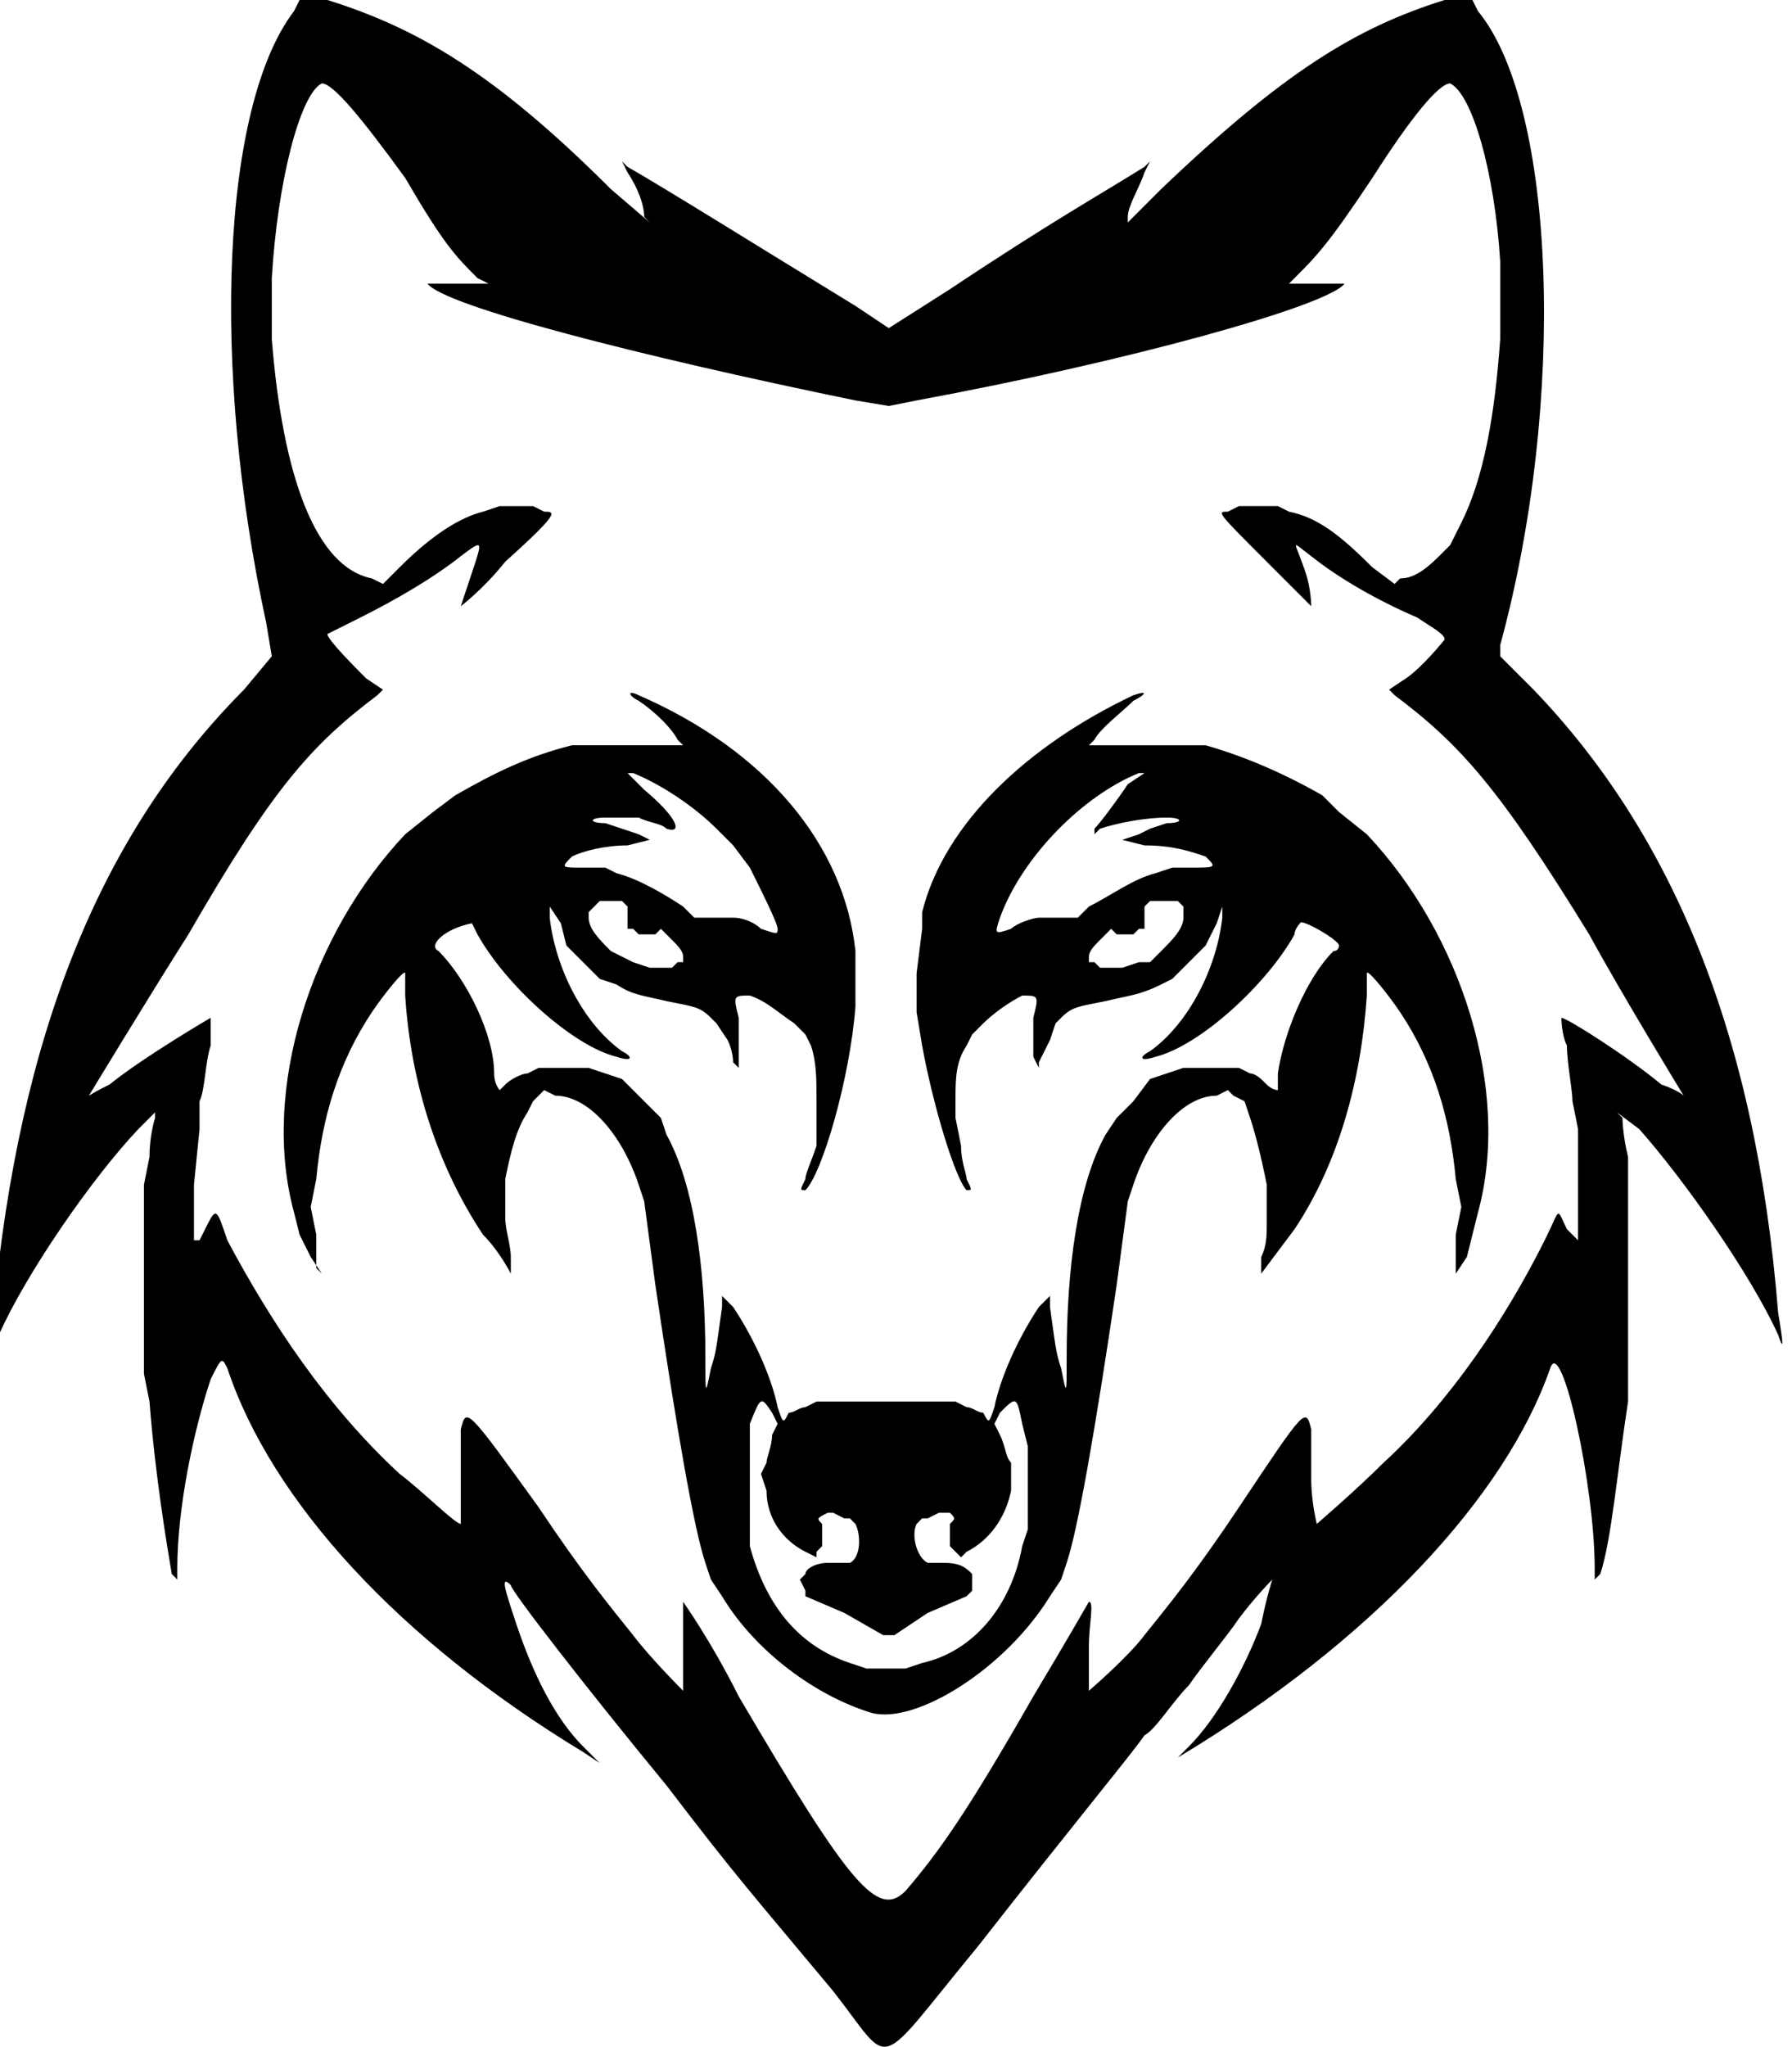 <?xml version="1.0" encoding="UTF-8" standalone="no"?>
<svg
     xmlns:dc="http://purl.org/dc/elements/1.1/"
     xmlns:cc="http://creativecommons.org/ns#"
     xmlns:rdf="http://www.w3.org/1999/02/22-rdf-syntax-ns#"
     xmlns:svg="http://www.w3.org/2000/svg"
     xmlns="http://www.w3.org/2000/svg"
     xmlns:sodipodi="http://sodipodi.sourceforge.net/DTD/sodipodi-0.dtd"
     xmlns:inkscape="http://www.inkscape.org/namespaces/inkscape"
     inkscape:version="1.1-dev (1:0.92.0+devel+202003241343+2742de5)"
     sodipodi:docname="wolf.svg"
     id="svg5"
     width="75"
     viewBox="97.93 100.3 32.2 36.8"
     version="1.1"
     height="85.61">
    <sodipodi:namedview
         inkscape:current-layer="svg5"
         inkscape:window-maximized="1"
         inkscape:window-y="27"
         inkscape:window-x="0"
         inkscape:cy="42.81"
         inkscape:cx="37.14"
         inkscape:zoom="9.648"
         showgrid="false"
         id="namedview7"
         inkscape:window-height="983"
         inkscape:window-width="1920"
         inkscape:pageshadow="2"
         inkscape:pageopacity="0"
         guidetolerance="10"
         gridtolerance="10"
         objecttolerance="10"
         borderopacity="1"
         bordercolor="#666666"
         pagecolor="#ffffff" />
    <defs
         id="defs2" />
    <path
         style="fill:#000000;stroke:none;stroke-width:1;stroke-opacity:1"
         id="path8159"
         d="m 112.9,136.1 c -1.5,-1.8 -1.7,-2 -3,-3.7 -1.4,-1.7 -2.8,-3.5 -2.8,-3.6 -0.2,-0.2 -0.1,0.1 0.1,0.7 0.3,0.9 0.7,1.7 1.2,2.2 l 0.3,0.3 -0.3,-0.2 c -3.3,-2 -5.6,-4.5 -6.4,-6.9 -0.1,-0.2 -0.1,-0.2 -0.3,0.2 -0.3,0.9 -0.6,2.3 -0.6,3.4 v 0.2 l -0.1,-0.1 c -0.1,-0.6 -0.3,-1.8 -0.4,-3.1 l -0.1,-0.5 v -1.7 -1.7 l 0.1,-0.5 c 0,-0.4 0.1,-0.7 0.1,-0.7 v -0.1 l -0.3,0.3 c -0.85,0.9 -2.02,2.6 -2.51,3.7 -0.12,0.3 -0.13,0.2 -0.1,-0.4 0.47,-5 1.92,-8.6 4.51,-11.2 l 0.5,-0.6 -0.1,-0.6 c -1,-4.6 -0.8,-9.3 0.5,-11 l 0.1,-0.2 h 0.1 0.1 0.3 c 1.6,0.5 3,1.3 5.1,3.4 l 0.7,0.6 -0.1,-0.1 c 0,-0.2 -0.1,-0.5 -0.3,-0.8 l -0.1,-0.2 0.1,0.1 c 0.7,0.4 2.3,1.4 4.1,2.5 l 0.6,0.4 1.1,-0.7 c 1.8,-1.2 2.7,-1.7 3.5,-2.2 l 0.1,-0.1 -0.1,0.2 c -0.1,0.3 -0.3,0.6 -0.3,0.8 v 0.1 l 0.6,-0.6 c 2.2,-2.1 3.5,-2.9 5.1,-3.4 h 0.3 0.1 0.1 l 0.1,0.2 c 1.4,1.7 1.6,7 0.4,11.4 v 0.2 l 0.6,0.6 c 2.5,2.6 4,6.2 4.4,11.2 0.1,0.6 0.1,0.7 0,0.4 -0.5,-1.1 -1.7,-2.8 -2.5,-3.7 l -0.4,-0.3 0.1,0.1 c 0,0 0,0.3 0.1,0.7 v 0.5 1.7 1.7 0.5 c -0.2,1.3 -0.3,2.5 -0.5,3.1 l -0.1,0.1 v -0.2 c 0,-1.5 -0.6,-4.2 -0.8,-3.6 -0.8,2.3 -3.2,4.9 -6.7,7 l -0.1,0.1 0.3,-0.3 c 0.5,-0.5 1,-1.4 1.3,-2.2 0.1,-0.5 0.2,-0.8 0.2,-0.8 0,0 -0.3,0.3 -0.6,0.7 -0.2,0.3 -0.7,0.9 -0.9,1.2 -0.3,0.3 -0.6,0.8 -0.8,0.9 -0.2,0.3 -1.2,1.5 -3,3.8 -1.9,2.3 -1.5,2.2 -2.6,0.8 v 0 m 1.3,-1.8 c 0.6,-0.7 1.1,-1.4 2.3,-3.5 0.6,-1 1,-1.7 1,-1.7 0.1,0 0,0.4 0,0.8 0,0.4 0,0.8 0,0.8 0,0 0.7,-0.6 1,-1 0.4,-0.5 0.9,-1.1 1.7,-2.3 1.2,-1.8 1.2,-1.8 1.3,-1.4 v 0.2 0.7 c 0,0.4 0.1,0.8 0.1,0.8 0,0 0.7,-0.6 1.2,-1.1 1.2,-1.1 2.2,-2.6 2.9,-4 0.3,-0.6 0.2,-0.6 0.4,-0.2 0.1,0.1 0.2,0.2 0.2,0.2 0,0 0,-0.4 0,-1 v -1 l -0.1,-0.5 c 0,-0.2 -0.1,-0.7 -0.1,-1 -0.1,-0.2 -0.1,-0.5 -0.1,-0.5 0.1,0 1.2,0.7 1.8,1.2 0.3,0.1 0.4,0.2 0.4,0.2 0,0 -1.1,-1.8 -1.7,-2.9 -1.6,-2.6 -2.3,-3.4 -3.5,-4.3 l -0.1,-0.1 0.3,-0.2 c 0.3,-0.2 0.7,-0.7 0.7,-0.7 0,-0.1 -0.2,-0.2 -0.5,-0.4 -0.7,-0.3 -1.4,-0.7 -1.9,-1.1 -0.4,-0.3 -0.3,-0.3 -0.1,0.3 0.1,0.3 0.1,0.6 0.1,0.6 0,0 -0.3,-0.3 -0.8,-0.8 -0.9,-0.9 -0.9,-0.9 -0.7,-0.9 l 0.2,-0.1 h 0.3 0.4 l 0.2,0.1 c 0.5,0.1 0.9,0.4 1.5,1 l 0.4,0.3 0.1,-0.1 c 0.2,0 0.4,-0.1 0.7,-0.4 l 0.2,-0.2 0.2,-0.4 c 0.4,-0.8 0.6,-1.9 0.7,-3.3 v -0.7 -0.7 c -0.1,-1.6 -0.5,-3 -0.9,-3.2 -0.2,0 -0.7,0.6 -1.4,1.7 -0.8,1.2 -1,1.4 -1.4,1.8 l -0.1,0.1 h 0.5 0.6 -0.1 c -0.3,0.4 -3.9,1.4 -7.7,2.1 l -0.5,0.1 -0.6,-0.1 c -3.9,-0.8 -7.4,-1.7 -7.7,-2.1 h -0.1 0.6 0.6 l -0.2,-0.1 c -0.4,-0.4 -0.6,-0.6 -1.3,-1.8 -0.8,-1.1 -1.3,-1.7 -1.5,-1.7 -0.4,0.2 -0.8,1.8 -0.9,3.5 v 0.5 0.6 c 0.2,2.5 0.8,4.1 1.8,4.3 l 0.2,0.1 0.3,-0.3 c 0.6,-0.6 1.1,-0.9 1.5,-1 l 0.3,-0.1 h 0.3 0.3 l 0.2,0.1 c 0.2,0 0.3,0 -0.7,0.9 -0.4,0.5 -0.8,0.8 -0.8,0.8 0,0 0.1,-0.3 0.2,-0.6 0.2,-0.6 0.2,-0.6 -0.2,-0.3 -0.5,0.4 -1.2,0.8 -1.8,1.1 -0.4,0.2 -0.6,0.3 -0.6,0.3 0,0.1 0.5,0.6 0.7,0.8 l 0.3,0.2 -0.1,0.1 c -1.2,0.9 -1.9,1.7 -3.4,4.3 -0.7,1.1 -1.79,2.9 -1.79,2.9 0,0 0.16,-0.1 0.37,-0.2 0.62,-0.5 1.82,-1.2 1.82,-1.2 0,0 0,0.3 0,0.5 -0.1,0.3 -0.1,0.8 -0.2,1 v 0.5 l -0.1,1 c 0,0.5 0,0.9 0,1 h 0.1 l 0.1,-0.2 c 0.2,-0.4 0.2,-0.4 0.4,0.2 0.8,1.5 1.8,3 3.1,4.2 0.4,0.3 1,0.9 1.1,0.9 0,0 0,-0.4 0,-0.8 v -0.7 -0.2 c 0.1,-0.4 0.1,-0.4 1.4,1.4 0.8,1.2 1.3,1.8 1.7,2.3 0.3,0.4 0.9,1 0.9,1 0,0 0,-0.4 0,-0.8 0,-0.4 0,-0.8 0,-0.8 0,0 0.5,0.7 1,1.7 2,3.4 2.5,4 3,3.5 v 0 m -0.6,-3.2 c -1,-0.3 -2.1,-1.1 -2.7,-2.1 l -0.2,-0.3 -0.1,-0.3 c -0.2,-0.6 -0.5,-2.3 -0.9,-5 l -0.2,-1.5 -0.1,-0.3 c -0.3,-0.9 -0.9,-1.6 -1.5,-1.6 l -0.2,-0.1 -0.1,0.1 -0.1,0.1 -0.1,0.2 c -0.2,0.3 -0.3,0.7 -0.4,1.2 v 0.4 0.3 c 0,0.2 0.1,0.5 0.1,0.7 0,0.1 0,0.3 0,0.3 0,0 -0.2,-0.4 -0.5,-0.7 -0.8,-1.2 -1.3,-2.7 -1.4,-4.3 0,-0.3 0,-0.4 0,-0.4 0,-0.1 -0.4,0.4 -0.6,0.7 -0.6,0.9 -0.9,1.9 -1,3 l -0.1,0.5 0.1,0.5 c 0,0.2 0,0.5 0,0.6 l 0.1,0.1 -0.2,-0.3 -0.2,-0.4 -0.1,-0.4 c -0.6,-2.2 0.3,-5 2,-6.8 l 0.5,-0.4 0.4,-0.3 c 0.7,-0.4 1.3,-0.7 2.1,-0.9 h 0.4 0.5 c 0.3,0 0.7,0 0.9,0 h 0.2 l -0.1,-0.1 c -0.1,-0.2 -0.4,-0.5 -0.7,-0.7 -0.2,-0.1 -0.2,-0.2 0,-0.1 2.3,1 3.7,2.7 3.9,4.6 v 0.5 0.5 c -0.1,1.3 -0.6,3 -0.9,3.3 -0.1,0 -0.1,0 0,-0.2 0,-0.1 0.1,-0.3 0.2,-0.6 v -0.5 -0.3 c 0,-0.4 0,-0.7 -0.1,-1 l -0.1,-0.2 -0.2,-0.2 c -0.3,-0.2 -0.5,-0.4 -0.8,-0.5 -0.3,0 -0.3,0 -0.2,0.4 v 0.5 0.2 0.2 l -0.1,-0.1 c 0,0 0,-0.2 -0.1,-0.4 l -0.2,-0.3 -0.1,-0.1 c -0.2,-0.2 -0.3,-0.2 -0.8,-0.3 -0.4,-0.1 -0.6,-0.1 -0.9,-0.3 l -0.3,-0.1 -0.3,-0.3 -0.3,-0.3 -0.1,-0.4 -0.2,-0.3 v 0.2 c 0.1,0.9 0.6,1.9 1.3,2.4 0.2,0.1 0.2,0.2 -0.1,0.1 -0.8,-0.2 -2,-1.3 -2.5,-2.2 l -0.1,-0.2 v 0 c -0.5,0.1 -0.8,0.4 -0.6,0.5 0.5,0.5 1,1.5 1,2.2 0,0.2 0.1,0.3 0.1,0.3 0,0 0,0 0.1,-0.1 0.1,-0.1 0.3,-0.2 0.4,-0.2 l 0.2,-0.1 h 0.5 0.4 l 0.3,0.1 0.3,0.1 0.4,0.4 0.3,0.3 0.1,0.3 c 0.5,0.9 0.7,2.4 0.7,4 0,0.7 0,0.7 0.1,0.2 0.1,-0.3 0.1,-0.4 0.2,-1.1 v -0.2 l 0.2,0.2 c 0.4,0.6 0.7,1.3 0.8,1.8 0.1,0.3 0.1,0.3 0.2,0.1 0.1,0 0.2,-0.1 0.3,-0.1 l 0.2,-0.1 h 1.3 1.2 l 0.2,0.1 c 0.1,0 0.2,0.1 0.3,0.1 0.1,0.2 0.1,0.2 0.2,-0.1 0.1,-0.5 0.4,-1.2 0.8,-1.8 l 0.2,-0.2 v 0.2 c 0.1,0.7 0.1,0.8 0.2,1.1 0.1,0.5 0.1,0.5 0.1,-0.2 0,-1.6 0.2,-3.1 0.7,-4 l 0.2,-0.3 0.3,-0.3 0.3,-0.4 0.3,-0.1 0.3,-0.1 h 0.5 0.5 l 0.2,0.1 c 0.1,0 0.2,0.1 0.3,0.2 0.1,0.1 0.2,0.1 0.2,0.1 0,0 0,-0.1 0,-0.3 0.1,-0.7 0.5,-1.7 1,-2.2 0.1,0 0.1,-0.1 0.1,-0.1 0,-0.1 -0.7,-0.5 -0.7,-0.4 0,0 -0.1,0.1 -0.1,0.2 -0.5,0.9 -1.7,2 -2.5,2.2 -0.3,0.1 -0.3,0 -0.1,-0.1 0.7,-0.5 1.2,-1.5 1.3,-2.4 v -0.2 l -0.1,0.3 -0.2,0.4 -0.3,0.3 -0.3,0.3 -0.2,0.1 c -0.4,0.2 -0.6,0.2 -1,0.3 -0.5,0.1 -0.6,0.1 -0.8,0.3 l -0.1,0.1 -0.1,0.3 c -0.1,0.2 -0.2,0.4 -0.2,0.4 v 0.1 l -0.1,-0.2 v -0.2 -0.5 c 0.1,-0.4 0.1,-0.4 -0.2,-0.4 -0.2,0.1 -0.5,0.3 -0.7,0.5 l -0.2,0.2 -0.1,0.2 c -0.2,0.3 -0.2,0.6 -0.2,1 v 0.3 l 0.1,0.5 c 0,0.3 0.1,0.5 0.1,0.6 0.1,0.2 0.1,0.2 0,0.2 -0.2,-0.2 -0.6,-1.5 -0.8,-2.6 l -0.1,-0.6 v -0.7 l 0.1,-0.8 v -0.3 c 0.4,-1.6 1.9,-3 3.8,-3.9 0.3,-0.1 0.2,0 0,0.1 -0.2,0.2 -0.6,0.5 -0.7,0.7 l -0.1,0.1 h 0.3 c 0.1,0 0.5,0 0.8,0 h 0.6 0.4 c 0.7,0.2 1.4,0.5 2.1,0.9 l 0.3,0.3 0.5,0.4 c 1.7,1.8 2.6,4.6 2,6.8 l -0.1,0.4 -0.1,0.4 -0.2,0.3 v -0.1 c 0,-0.1 0,-0.4 0,-0.6 l 0.1,-0.5 -0.1,-0.5 c -0.1,-1.1 -0.4,-2.1 -1,-3 -0.2,-0.3 -0.6,-0.8 -0.6,-0.7 0,0 0,0.1 0,0.4 -0.1,1.5 -0.5,3 -1.3,4.2 -0.3,0.4 -0.6,0.8 -0.6,0.8 0,0 0,-0.2 0,-0.3 0.1,-0.2 0.1,-0.4 0.1,-0.6 v -0.4 -0.3 c -0.1,-0.5 -0.2,-0.9 -0.3,-1.2 l -0.1,-0.3 -0.2,-0.1 -0.1,-0.1 -0.2,0.1 c -0.6,0 -1.2,0.7 -1.5,1.6 l -0.1,0.3 -0.2,1.5 c -0.4,2.7 -0.7,4.4 -0.9,5 l -0.1,0.3 -0.2,0.3 c -0.8,1.3 -2.4,2.3 -3.2,2.1 v 0 m 0.9,-0.9 c 0.9,-0.2 1.6,-1 1.8,-2.1 l 0.1,-0.3 v -0.8 -0.7 l -0.1,-0.4 c -0.1,-0.5 -0.1,-0.5 -0.4,-0.2 l -0.1,0.2 0.1,0.2 c 0.1,0.2 0.1,0.4 0.2,0.5 v 0.2 0.3 c -0.1,0.5 -0.4,0.9 -0.8,1.1 l -0.1,0.1 -0.1,-0.1 -0.1,-0.1 v -0.2 c 0,-0.1 0,-0.2 0,-0.2 0.1,-0.1 0.1,-0.1 0,-0.2 h -0.2 l -0.2,0.1 h -0.1 l -0.1,0.1 c -0.1,0.2 0,0.6 0.2,0.7 v 0 h 0.3 c 0.3,0 0.4,0.1 0.5,0.2 v 0.1 0.2 l -0.1,0.1 -0.7,0.3 -0.6,0.4 h -0.1 -0.1 l -0.7,-0.4 -0.7,-0.3 v -0.1 l -0.1,-0.2 0.1,-0.1 c 0,-0.1 0.2,-0.2 0.4,-0.2 h 0.3 0.1 c 0.2,-0.1 0.2,-0.5 0.1,-0.7 l -0.1,-0.1 h -0.1 l -0.2,-0.1 h -0.1 c -0.2,0.1 -0.2,0.1 -0.1,0.2 0,0 0,0.1 0,0.2 v 0.2 l -0.1,0.1 v 0.1 l -0.2,-0.1 c -0.4,-0.2 -0.7,-0.6 -0.7,-1.1 l -0.1,-0.3 0.1,-0.2 c 0,-0.1 0.1,-0.3 0.1,-0.5 l 0.1,-0.2 -0.1,-0.2 c -0.2,-0.3 -0.2,-0.3 -0.4,0.2 v 0.4 0.7 0.8 0.3 c 0.3,1.1 0.9,1.8 1.8,2.1 l 0.3,0.1 h 0.3 0.4 l 0.3,-0.1 v 0 m -4.4,-12.6 h 0.1 v -0.1 c 0,-0.1 -0.1,-0.2 -0.2,-0.3 l -0.2,-0.2 -0.1,0.1 c 0,0 -0.1,0 -0.2,0 h -0.1 l -0.1,-0.1 h -0.1 v -0.2 -0.2 l -0.1,-0.1 c -0.1,0 -0.2,0 -0.3,0 h -0.1 l -0.1,0.1 -0.1,0.1 v 0.1 c 0,0.2 0.2,0.4 0.4,0.6 l 0.2,0.1 0.2,0.1 0.3,0.1 h 0.2 0.2 l 0.1,-0.1 v 0 m 8.3,0 h 0.2 l 0.2,-0.2 c 0.2,-0.2 0.4,-0.4 0.4,-0.6 v -0.1 -0.1 l -0.1,-0.1 h -0.2 c 0,0 -0.2,0 -0.3,0 l -0.1,0.1 v 0.2 0.2 h -0.1 l -0.1,0.1 h -0.1 c -0.1,0 -0.2,0 -0.2,0 l -0.1,-0.1 -0.2,0.2 c -0.1,0.1 -0.2,0.2 -0.2,0.3 v 0.1 h 0.1 l 0.1,0.1 h 0.2 0.2 l 0.3,-0.1 v 0 m -6.5,-0.6 c 0,-0.1 -0.3,-0.7 -0.5,-1.1 l -0.3,-0.4 -0.3,-0.3 c -0.4,-0.4 -1,-0.8 -1.5,-1 h -0.1 l 0.3,0.3 c 0.6,0.5 0.7,0.8 0.4,0.7 -0.1,-0.1 -0.3,-0.1 -0.5,-0.2 h -0.3 -0.3 c -0.3,0 -0.3,0.1 0,0.1 l 0.3,0.1 0.3,0.1 0.2,0.1 -0.4,0.1 c -0.4,0 -0.8,0.1 -1,0.2 -0.2,0.2 -0.2,0.2 0.2,0.2 h 0.4 l 0.2,0.1 c 0.4,0.1 0.9,0.4 1.2,0.6 l 0.2,0.2 h 0.3 0.2 0.2 c 0.2,0 0.4,0.1 0.5,0.2 0.3,0.1 0.3,0.1 0.3,0 v 0 m 4.2,0 c 0.1,-0.1 0.4,-0.2 0.5,-0.2 h 0.3 0.2 0.2 l 0.2,-0.2 c 0.4,-0.2 0.8,-0.5 1.2,-0.6 l 0.3,-0.1 h 0.3 c 0.5,0 0.5,0 0.3,-0.2 -0.3,-0.1 -0.6,-0.2 -1.1,-0.2 l -0.4,-0.1 0.3,-0.1 0.2,-0.1 0.3,-0.1 c 0.3,0 0.3,-0.1 0,-0.1 -0.4,0 -0.9,0.1 -1.2,0.2 l -0.1,0.1 v -0.1 c 0.1,-0.1 0.4,-0.5 0.6,-0.8 l 0.3,-0.2 h -0.1 c -1,0.4 -2.1,1.5 -2.5,2.6 -0.1,0.3 -0.1,0.3 0.2,0.2 v 0" />
</svg>
